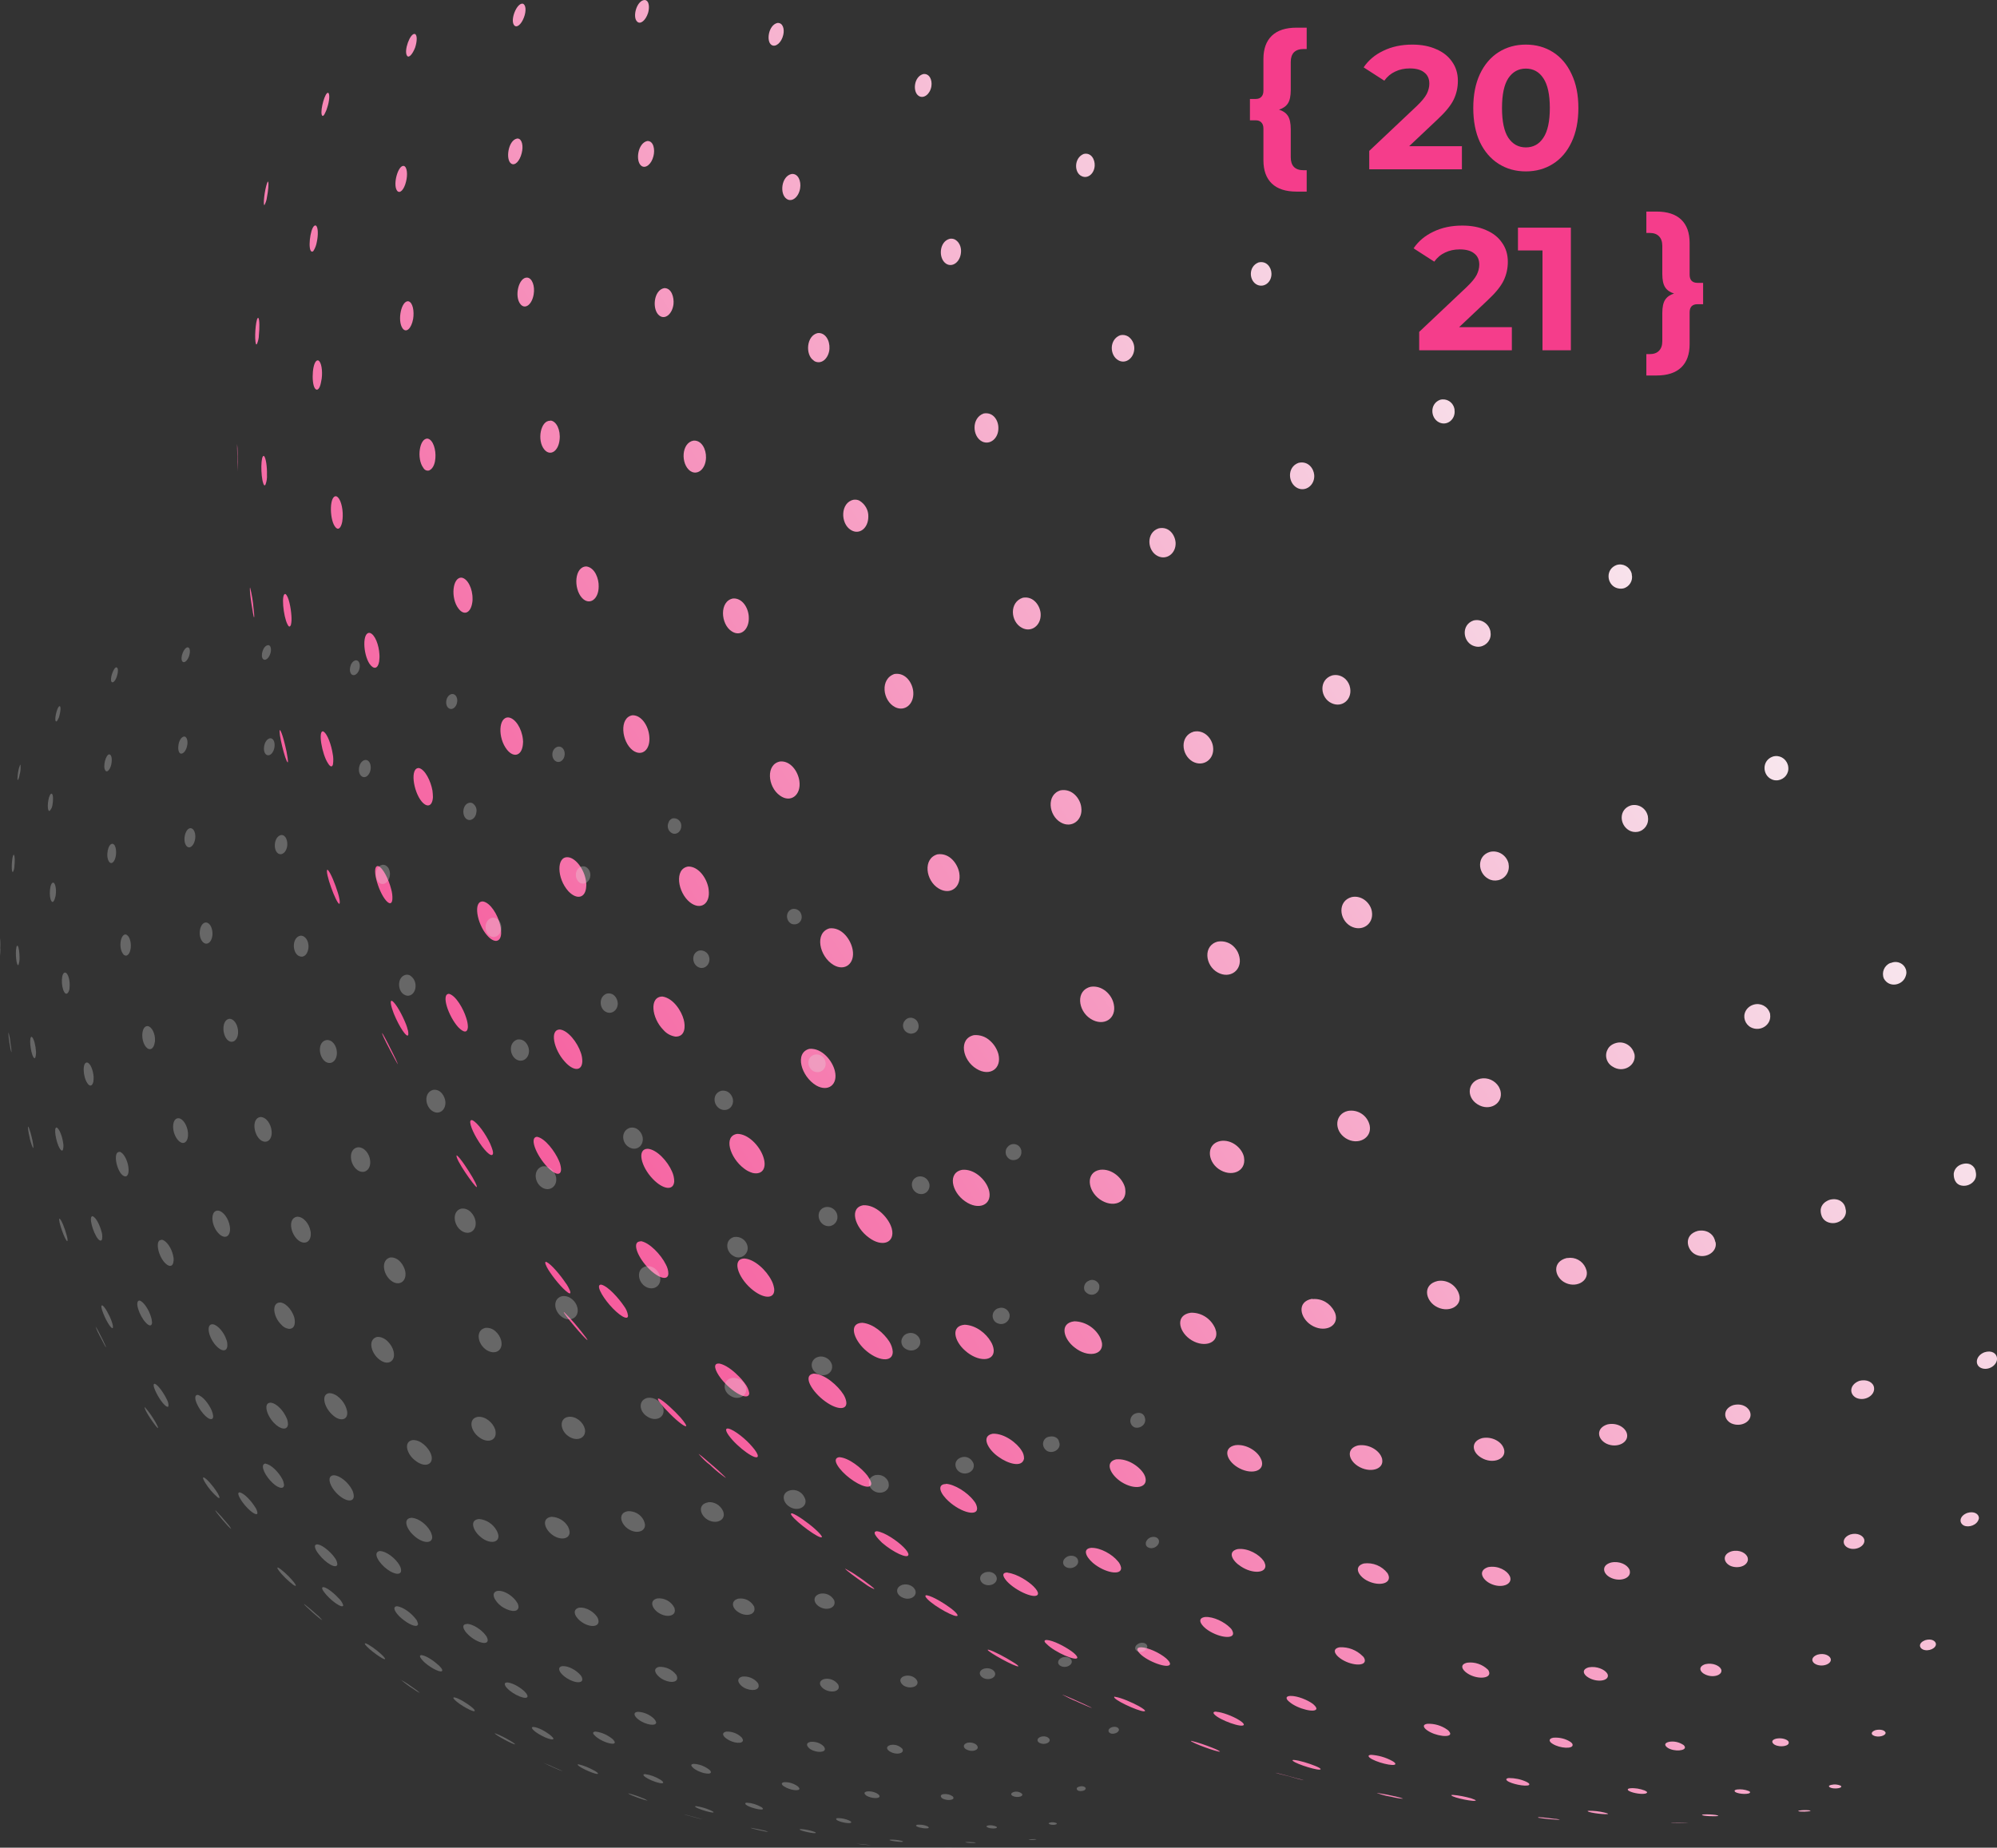 <svg width="684" height="633" viewBox="0 0 684 633" fill="none" xmlns="http://www.w3.org/2000/svg">
<rect x="0" y="0" width="684" height="633" fill="#333333" stroke="none"/>
<g clip-path="url(#clip0)">
<path d="M576.824 624.461H577.326C577.661 624.461 578.08 624.461 578.415 624.461C577.829 624.544 572.47 624.628 572.303 624.461C572.386 624.461 572.47 624.461 572.554 624.461C572.972 624.461 573.81 624.461 575.149 624.461H576.824ZM526.837 622.535H526.92C527.59 622.535 529.014 622.703 530.521 622.87L531.107 622.954C531.525 623.037 532.028 623.037 532.447 623.121C533.033 623.121 533.702 623.205 534.289 623.456C531.777 623.372 529.181 623.121 526.669 622.703C526.669 622.703 526.669 622.703 527.004 622.703L526.837 622.535ZM583.523 621.614C584.862 621.53 586.286 621.614 587.625 621.782C588.546 621.949 588.546 622.033 588.546 622.033C588.546 622.033 588.546 622.033 588.463 622.117C587.793 622.368 583.104 622.2 582.936 621.782C583.104 621.698 583.188 621.614 583.523 621.614ZM544.253 620.358C546.011 620.358 547.686 620.526 549.444 620.944C550.198 621.112 550.7 621.279 550.784 621.363C550.951 621.865 544.336 621.112 543.834 620.526C543.667 620.442 543.834 620.358 544.253 620.358ZM616.345 620.275C617.434 620.107 618.438 620.107 619.527 620.191C620.113 620.275 620.113 620.275 620.113 620.358C619.946 620.693 616.094 620.777 615.926 620.442C615.926 620.358 616.01 620.358 616.345 620.275ZM497.614 614.917C499.708 615.084 501.801 615.503 503.894 616.089C504.815 616.424 505.401 616.675 505.485 616.759C505.569 617.512 497.698 615.921 497.112 615.084C496.945 615 497.196 614.917 497.614 614.917ZM471.741 614.247C473.918 614.582 476.095 615 478.189 615.503C479.026 615.67 479.78 615.921 480.533 616.172C480.366 616.34 478.356 616.005 476.263 615.503L475.761 615.419C474.337 615.168 472.914 614.749 471.574 614.247H471.741ZM558.319 612.656C559.994 612.489 561.752 612.824 563.343 613.41C564.432 613.912 564.181 614.163 564.013 614.247L563.929 614.331C562.841 614.917 559.241 614.331 557.985 613.577L557.817 613.493C557.65 613.326 557.063 612.824 558.319 612.656ZM594.91 613.075C596.25 612.907 597.673 613.075 598.929 613.577C599.348 613.745 599.431 613.912 599.431 613.996C599.515 614.833 595.58 614.749 594.324 613.912C594.24 613.745 593.654 613.326 594.91 613.075ZM627.23 611.484C628.319 611.233 629.407 611.317 630.412 611.735C630.496 611.819 630.579 611.903 630.663 611.987C630.831 612.74 627.816 612.991 626.728 612.321C626.393 612.07 626.142 611.735 627.23 611.484ZM516.789 609.14C518.882 609.14 520.892 609.559 522.734 610.396C523.404 610.731 524.157 611.149 523.655 611.568C522.483 612.154 517.542 611.149 516.203 610.061C515.951 609.81 515.533 609.307 516.789 609.14ZM436.993 607.382H437.16C437.998 607.549 440.091 608.135 443.775 609.14L445.45 609.559L445.701 609.642C446.287 609.81 446.371 609.81 446.455 609.894C446.036 609.81 444.026 609.307 442.017 608.721L441.514 608.554C439.337 608.052 437.244 607.466 436.993 607.382ZM443.105 602.945C444.947 603.029 448.548 604.201 450.39 604.954C451.646 605.456 452.4 605.875 452.316 606.126C452.148 606.88 444.11 604.452 442.854 603.28C442.436 602.945 442.938 602.945 443.105 602.945ZM469.648 601.187C472.076 601.354 474.505 602.024 476.682 603.196C477.519 603.615 477.938 604.033 477.938 604.284C477.938 605.456 470.904 603.698 469.062 602.108C468.811 601.857 468.308 601.271 469.648 601.187ZM407.855 596.415C407.938 596.415 408.022 596.415 408.106 596.415C410.534 597.001 412.878 597.838 415.223 598.759C416.144 599.094 417.065 599.512 417.819 600.015C417.819 600.015 417.819 600.015 417.819 600.098C416.897 600.266 408.357 597.168 407.855 596.415ZM571.633 596.75C573.391 596.415 575.149 596.833 576.657 597.838C576.824 598.005 576.992 598.173 577.075 598.424C577.578 599.847 573.475 600.182 571.298 598.843C570.126 598.089 569.874 597.168 571.633 596.75ZM532.028 595.326C534.121 595.159 536.214 595.661 537.889 596.75C538.475 597.168 538.643 597.503 538.643 597.754C538.81 599.261 534.289 599.01 531.777 597.419C530.521 596.666 530.27 595.661 532.028 595.326ZM608.307 595.661C610.316 595.243 611.991 595.912 612.494 596.498C612.577 596.582 612.661 596.75 612.661 596.917C612.912 598.173 609.814 598.759 607.888 597.754C606.884 597.168 606.465 596.164 608.307 595.661ZM642.386 592.731C644.144 592.313 645.484 592.815 645.735 593.401C645.735 593.401 645.735 593.485 645.818 593.485C646.153 594.657 643.223 595.41 641.716 594.573C640.878 594.238 640.711 593.317 642.386 592.731ZM488.906 590.554C491.335 590.471 493.679 591.14 495.689 592.564C496.107 592.815 496.442 593.233 496.693 593.736C497.196 595.494 491.586 594.824 488.739 592.731C487.567 591.894 487.064 590.806 488.906 590.554ZM416.563 586.452H416.646C418.488 586.536 422.173 587.875 424.433 589.299C425.522 589.968 426.108 590.554 426.024 590.889C425.689 592.145 417.651 589.299 415.893 587.289C415.39 586.703 415.642 586.369 416.646 586.369L416.563 586.452ZM381.982 581.345H382.065C383.991 581.596 388.01 583.355 390.104 584.527C391.443 585.28 392.197 585.866 392.197 586.117C392.029 587.122 383.07 583.271 381.73 581.68C381.479 581.345 381.647 581.262 381.898 581.262L381.982 581.345ZM441.933 581.01C444.361 580.927 447.962 582.434 449.72 583.773C450.39 584.359 450.809 584.862 450.892 585.28C450.976 587.038 444.445 585.531 441.598 583.02C440.51 582.182 440.091 581.094 441.933 581.01ZM363.896 580.592H363.979C365.319 581.094 369.673 583.02 371.264 583.773C372.353 584.276 372.939 584.61 373.357 584.778L373.525 584.862C373.943 585.029 373.943 585.113 373.943 585.113C373.525 585.029 371.431 584.108 369.338 583.187L368.836 582.936C367.077 582.266 365.487 581.429 363.896 580.592ZM544.169 571.215C546.932 570.713 549.528 571.969 550.365 573.141C550.532 573.308 550.616 573.56 550.7 573.811C551.119 575.904 547.016 576.49 544.085 574.732C542.411 573.811 541.49 571.969 544.169 571.215ZM502.555 569.625C505.15 569.29 507.746 570.211 509.588 571.969C509.839 572.22 510.007 572.555 510.09 572.973C510.509 575.15 505.82 575.401 502.638 573.308C500.796 572.136 499.791 570.211 502.555 569.625ZM584.109 570.127C586.704 569.541 588.965 570.713 589.467 571.801C589.467 571.885 589.551 571.969 589.551 571.969C590.137 573.894 586.704 574.983 584.025 573.643C582.183 572.806 581.513 570.964 584.109 570.127ZM338.525 565.188H338.609C340.367 565.606 344.638 567.95 346.48 569.122C348.489 570.294 348.824 570.713 348.824 570.88C347.903 571.215 338.274 565.941 338.274 565.188C338.441 565.188 338.525 565.188 338.525 565.188ZM390.941 564.35C393.202 564.434 397.137 566.192 399.398 568.118C400.319 568.955 400.821 569.625 400.737 570.127C400.402 571.885 393.034 569.29 390.355 566.443C389.099 565.104 389.35 564.35 390.941 564.35ZM622.541 566.862C624.969 566.192 626.644 567.28 626.979 568.118C627.733 569.876 624.467 571.299 622.039 570.211C620.448 569.541 620.029 567.783 622.541 566.862ZM458.847 564.35C461.777 564.183 464.624 565.271 466.718 567.364C467.136 567.699 467.387 568.201 467.471 568.704C467.806 571.048 462.447 570.629 459.014 568.118C456.921 566.611 456.335 564.769 458.847 564.35ZM358.537 561.839C360.798 562.006 364.649 564.016 366.994 565.69C368.836 567.029 369.003 567.699 369.003 567.867C368.92 569.374 361.216 566.025 358.537 563.262C357.783 562.676 357.281 561.839 358.537 561.839ZM659.383 561.923C661.56 561.253 662.9 562.174 663.067 563.095C663.318 564.685 660.471 565.941 658.629 565.104C657.29 564.518 657.039 562.843 659.383 561.923ZM412.795 553.969C415.725 553.802 419.409 555.727 421.252 557.569C421.838 558.071 422.173 558.657 422.34 559.411C422.675 561.839 416.814 560.918 413.046 557.988C410.869 556.23 410.199 554.304 412.795 553.969ZM317.425 546.518C319.769 546.937 324.123 549.783 325.965 551.206C327.556 552.462 328.059 553.216 327.975 553.467C327.724 554.555 320.104 550.453 317.592 547.774C316.42 546.518 317.174 546.518 317.425 546.518ZM345.056 538.816H345.224C348.489 539.235 352.341 541.83 354.015 543.504C355.02 544.509 355.606 545.43 355.523 546.016C355.188 548.193 348.07 545.262 344.805 541.662C344.386 541.16 342.209 538.649 345.224 538.732L345.056 538.816ZM289.459 537.393C289.542 537.393 289.626 537.393 289.626 537.477C291.05 538.23 292.473 539.067 293.729 539.988L294.231 540.323C295.236 540.993 296.157 541.662 296.911 542.249C297.748 542.835 298.502 543.421 299.255 544.09L299.339 544.174C299.339 544.258 299.423 544.258 299.423 544.341V544.425C298.25 543.923 297.246 543.337 296.241 542.583C292.975 540.323 289.877 538.063 289.459 537.393ZM509.672 536.891C513.188 536.221 516.203 538.146 517.04 539.821C517.124 539.904 517.124 540.072 517.207 540.156C518.212 542.918 514.109 544.341 510.425 542.5C507.578 541.076 506.155 538.063 509.672 536.891ZM467.136 535.635C470.234 535.216 473.332 536.472 475.258 538.983C475.426 539.318 475.593 539.653 475.677 539.988C476.263 542.751 471.909 543.504 468.057 541.411C465.21 539.821 463.536 536.639 467.136 535.635ZM551.872 535.3C554.719 534.714 557.315 536.053 558.068 537.644C558.152 537.811 558.236 538.063 558.236 538.23C558.738 540.909 554.384 542.165 551.202 540.239C548.858 538.816 548.607 536.137 551.872 535.3ZM373.776 530.277C376.958 530.193 380.977 532.537 382.819 534.797C383.405 535.384 383.824 536.221 383.991 537.058C384.242 539.904 378.465 538.9 374.362 535.467C371.683 533.123 370.845 530.528 373.776 530.277ZM423.931 530.695C427.615 530.277 431.383 532.705 432.723 534.63C433.058 535.049 433.225 535.551 433.393 536.137C433.811 538.983 429.039 539.318 425.019 536.639C422.089 534.798 420.247 531.533 423.931 530.695ZM593.152 531.449C595.831 530.779 598.176 532.119 598.594 533.625C598.678 533.877 598.678 534.211 598.678 534.463C598.259 536.807 594.826 537.477 592.566 536.388C590.137 535.132 589.97 532.37 593.152 531.449ZM300.344 524.584C303.023 524.919 307.377 527.933 309.47 530.026C310.559 531.114 311.229 532.119 311.145 532.621C311.061 534.211 305.954 531.867 302.102 528.519C302.018 528.351 297.916 524.751 300.344 524.584ZM633.845 525.672C636.189 525.002 638.199 526.091 638.534 527.43C639.036 529.691 635.52 531.449 633.008 530.277C630.831 529.272 630.914 526.677 633.845 525.672ZM271.122 519.142C270.619 518.389 271.122 518.472 271.373 518.472C273.047 519.058 276.732 521.654 279.16 523.83C280.751 525.254 281.588 526.258 281.504 526.593C280.918 527.514 272.796 521.57 271.122 519.142ZM673.868 518.305C676.129 517.635 677.72 518.64 677.804 519.979C677.804 520.147 677.804 520.314 677.72 520.482C677.134 522.491 674.371 523.412 672.696 522.658C670.854 521.737 671.105 519.31 673.868 518.305ZM323.872 508.342H324.04C326.887 508.51 331.324 511.189 333.585 514.203C334.171 514.872 334.59 515.793 334.674 516.714C334.757 519.896 328.142 517.803 324.04 513.449C321.36 510.603 321.444 508.342 324.123 508.426L323.872 508.342ZM382.233 499.97C386.419 499.552 390.522 502.649 391.862 505.077C392.113 505.496 392.281 505.998 392.364 506.417C393.034 509.766 388.596 510.519 384.159 507.756C380.474 505.412 378.13 500.975 382.233 499.97ZM287.449 499.217C290.715 499.384 295.152 502.984 297.078 505.496C298.25 507.087 298.418 508.007 298.418 508.259C298.418 510.268 294.901 509.347 291.05 506.417C287.617 503.821 284.435 499.635 287.449 499.217ZM239.304 498.129C239.387 498.129 239.471 498.212 239.471 498.212C240.225 498.715 242.151 500.389 244.076 502.063L244.579 502.482C245.165 502.984 245.667 503.487 246.17 503.905C248.514 506.082 248.598 506.249 248.598 506.333C246.923 505.161 245.249 503.821 243.741 502.398L243.323 501.98C241.816 500.891 240.476 499.552 239.304 498.129ZM423.094 495.115C426.862 494.612 430.797 497.208 431.885 499.803C432.053 500.138 432.137 500.389 432.22 500.724C432.974 504.24 428.201 505.328 423.847 502.649C419.912 500.222 418.823 495.952 423.094 495.115ZM465.127 495.198C468.643 494.612 472.16 496.705 473.165 499.133C473.249 499.384 473.416 499.719 473.416 499.97C474.086 503.487 469.062 504.826 465.043 502.231C461.694 500.054 461.108 496.203 465.127 495.198ZM340.032 491.18C344.051 491.012 348.405 494.445 349.913 496.956C350.499 497.794 350.75 498.715 350.75 499.719C350.08 502.984 345.14 501.394 342.042 499.133C338.358 496.622 335.846 491.933 340.032 491.18ZM507.662 492.687C511.011 492.017 514.109 493.859 514.947 495.952C515.03 496.119 515.03 496.203 515.114 496.37C516.203 499.887 511.263 501.812 507.327 499.384C504.062 497.459 503.727 493.775 507.662 492.687ZM249.603 491.766C249.184 491.18 247.844 489.171 249.519 489.422C251.612 489.924 255.464 493.022 257.641 495.617C258.897 497.04 259.567 498.212 259.567 498.798C259.483 500.808 252.617 495.952 249.603 491.766ZM550.532 487.999C553.798 487.245 556.645 489.003 557.231 491.096C558.068 494.194 553.882 496.287 550.281 494.612C547.016 493.022 546.597 489.254 550.532 487.999ZM225.404 479.543C225.237 479.124 225.404 479.041 225.823 479.208C227.414 479.962 230.931 483.227 233.108 485.654C234.615 487.412 235.117 488.333 235.033 488.501C234.866 489.087 232.438 487.329 229.507 484.399C226.158 481.05 225.488 479.794 225.404 479.543ZM593.654 481.385C596.919 480.548 599.18 482.389 599.515 484.064C600.185 486.994 596.333 489.087 593.068 487.664C590.221 486.324 589.97 482.641 593.654 481.385ZM278.657 470.585C282.509 470.669 287.03 474.771 288.873 477.701C289.291 478.371 289.626 479.124 289.794 479.878C290.547 483.143 286.947 483.227 282.676 480.129C278.322 477.031 274.638 471.255 278.657 470.585ZM636.776 473.097C639.455 472.343 641.632 473.599 641.883 475.357C642.302 478.036 638.785 480.129 635.938 478.957C633.343 477.785 633.343 474.436 636.776 473.097ZM246.923 472.259C244.83 469.497 243.993 466.901 246.421 467.152C247.258 467.32 249.603 467.99 253.119 471.59C253.705 472.176 254.292 472.845 254.794 473.515L255.045 473.85C255.882 474.855 256.469 476.11 256.636 477.366C256.385 480.129 250.691 477.031 246.923 472.259ZM679.646 463.301C682.158 462.464 683.832 463.636 684 465.227C684.251 467.655 681.069 469.748 678.557 468.659C676.38 467.739 676.548 464.557 679.646 463.301ZM330.403 453.841C334.339 454.009 337.772 456.855 339.362 459.618C339.949 460.539 340.283 461.543 340.367 462.548C340.535 466.566 334.925 466.65 330.571 462.715C326.886 459.534 325.463 454.26 330.403 453.841ZM295.32 453.171C299.171 453.506 302.772 456.771 304.614 459.618C305.284 460.706 305.703 461.878 305.786 463.134C305.786 466.901 300.595 466.399 296.157 462.297C292.389 458.781 290.547 453.339 295.32 453.171ZM367.999 452.669C371.599 452.753 374.864 454.762 376.623 457.86C377.041 458.613 377.293 459.367 377.46 460.204C377.879 464.306 372.52 465.143 368.166 461.711C364.231 458.781 362.723 453.255 367.999 452.669ZM407.771 449.739C411.12 449.572 414.302 451.413 415.893 454.427C416.228 455.013 416.395 455.599 416.563 456.269C417.232 460.539 411.706 461.878 407.352 458.613C403.668 455.85 402.579 450.576 407.771 449.739ZM193.084 449.488C193.168 449.488 193.252 449.571 193.335 449.655C194.842 451.162 196.35 452.753 197.689 454.427L198.108 454.93C198.359 455.264 198.61 455.599 198.862 455.85C200.452 457.86 201.29 458.948 201.206 459.115C200.201 458.613 193 450.074 193.084 449.488ZM449.636 445.051C452.734 444.799 455.581 446.474 457.005 449.237C457.256 449.655 457.423 450.158 457.507 450.576C458.344 454.678 453.321 456.688 449.05 453.925C445.282 451.497 444.026 445.972 449.385 444.967L449.636 445.051ZM205.979 440.111C208.323 440.697 211.924 444.799 213.682 447.395C214.436 448.399 214.938 449.488 215.105 450.744C215.105 452.585 211.924 450.66 208.742 446.976C206.146 443.962 203.885 439.944 205.979 440.111ZM492.423 438.855C495.354 438.353 498.2 439.944 499.456 442.623C499.54 442.874 499.708 443.209 499.791 443.544C500.964 447.646 495.856 450.074 491.669 447.479C488.153 445.302 487.232 440.028 492.423 438.855ZM254.878 431.153C258.394 431.321 262.497 435.172 264.256 438.688C264.758 439.609 265.009 440.53 265.177 441.534C265.512 445.218 261.409 445.134 257.138 441.367C252.617 437.349 250.691 431.321 254.878 431.153ZM187.809 435.004C187.139 433.916 186.218 432.074 187.139 432.325C188.814 433.079 191.996 436.93 193.67 439.441C194.34 440.279 194.842 441.283 195.261 442.288C195.596 443.376 195.01 443.125 194.759 442.958L194.591 442.874C192.498 441.451 189.316 437.432 187.809 435.004ZM536.884 430.986C539.48 430.567 541.992 431.907 543.08 434.335C543.164 434.669 543.332 435.004 543.415 435.256C544.336 439.107 539.48 441.534 535.628 439.19C532.363 437.181 531.609 432.242 536.633 430.986H536.884ZM219.292 425.209H219.459C222.39 425.628 226.409 429.814 228.084 433.246C228.586 434.167 228.921 435.256 228.921 436.344C228.837 439.023 225.153 437.851 221.636 434C218.12 430.149 216.361 425.209 219.459 425.293L219.292 425.209ZM581.513 421.693C584.611 421.107 586.704 422.781 587.29 424.623C587.542 425.544 587.542 425.544 587.625 425.628C588.295 429.144 583.69 431.656 580.341 429.563C577.661 427.888 576.657 423.033 581.513 421.693ZM295.739 412.903C300.009 412.735 303.86 416.837 305.116 419.935C305.368 420.521 305.535 421.107 305.619 421.777C306.121 425.963 301.935 427.219 297.664 424.037C292.64 420.437 290.798 413.656 295.739 412.903ZM626.895 410.977C629.993 410.307 631.668 412.149 632.003 413.572L632.087 413.823V413.991C633.175 417.256 629.156 420.186 625.807 418.595C623.211 417.34 623.63 414.242 623.63 414.242C623.714 413.74 624.132 411.814 626.895 410.977ZM329.65 400.763C333.585 400.428 337.353 403.861 338.525 407.126C338.693 407.545 338.776 407.879 338.86 408.298C339.697 412.903 335.092 414.744 330.571 411.563C325.798 408.298 324.542 401.6 329.65 400.763ZM376.79 400.763C380.809 400.261 384.494 403.61 385.331 406.875C385.331 407.042 385.415 407.293 385.415 407.461C386.084 412.065 381.144 413.991 376.707 410.893C372.436 407.879 371.766 401.6 376.79 400.763ZM221.888 393.563C224.986 393.815 228.67 397.833 230.177 401.349C230.679 402.438 230.931 403.61 230.931 404.782C230.679 408.047 227.079 407.545 223.562 403.861C219.543 399.675 218.036 393.563 221.888 393.563ZM156.41 395.824C156.494 395.824 156.494 395.824 156.577 395.908C157.666 396.745 160.178 400.512 161.852 403.359C163.527 406.289 163.36 406.624 163.276 406.707C162.606 406.624 155.74 396.912 156.41 395.824ZM671.775 398.921C674.622 397.917 676.297 399.591 676.632 401.014C676.883 402.103 677.134 403.61 675.794 404.949C674.622 406.121 672.864 406.54 671.357 406.038C669.096 405.2 669.18 402.605 669.18 402.103C669.347 400.596 670.352 399.424 671.775 398.921ZM183.957 389.461C186.721 389.964 190.07 394.484 191.409 397.582C191.828 398.503 192.079 399.424 192.163 400.428C192.247 402.605 190.656 402.689 188.395 400.68C184.292 397.08 180.859 389.629 183.957 389.461ZM252.533 388.457C256.217 388.457 259.985 392.391 261.325 395.991C262.832 400.01 261.241 402.605 257.808 401.852C256.72 401.517 255.715 401.014 254.878 400.345C249.938 396.661 247.677 389.126 252.533 388.457ZM418.07 390.884C421.838 390.298 425.271 393.229 426.024 396.159C426.024 396.326 426.108 396.494 426.108 396.661C426.862 401.349 421.67 403.526 417.316 400.428C413.465 397.666 413.13 391.805 418.07 390.884ZM163.276 389.964C161.35 386.698 160.261 383.35 161.769 383.768C163.527 384.522 166.374 388.54 167.881 391.805C168.635 393.563 169.053 394.819 168.802 395.405C168.3 396.661 165.62 393.982 163.276 389.964ZM461.694 380.587C465.127 380.001 468.392 382.178 469.146 385.61C469.983 389.964 465.043 392.559 460.94 389.964C456.754 387.284 457.172 381.592 461.694 380.587ZM507.076 369.536C509.504 369.034 512.016 370.122 513.356 372.299C513.607 372.717 513.774 373.22 513.942 373.722C514.947 378.075 510.174 380.922 506.071 378.327C502.052 375.815 502.722 370.541 507.076 369.536ZM277.234 359.322C281.588 358.987 285.105 363.425 285.942 366.857C287.114 371.545 283.681 374.224 279.578 371.88C274.387 368.783 272.043 360.662 277.234 359.322ZM333.585 354.634C335.595 354.467 337.604 355.136 339.111 356.56C340.451 357.732 341.456 359.322 341.958 361.08C343.214 366.104 339.028 368.95 334.506 366.187C329.566 363.257 328.226 355.806 333.585 354.634ZM553.547 357.313C556.226 356.56 558.989 358.234 559.743 360.913C559.743 360.997 559.743 360.997 559.827 361.08C560.58 365.015 555.975 367.778 552.375 365.434C550.281 364.262 549.444 361.583 550.7 359.406C551.202 358.401 552.291 357.648 553.547 357.313ZM191.828 352.708C194.591 353.043 197.773 357.146 198.945 360.662C199.28 361.583 199.448 362.587 199.448 363.592C199.364 367.024 196.433 367.108 193.419 363.676C189.651 359.573 188.144 352.625 191.828 352.708ZM130.872 353.881C131.374 354.55 132.128 356.057 132.965 357.648L133.216 358.15C133.719 359.155 134.221 360.16 134.64 360.997C136.063 363.843 136.231 364.429 136.231 364.597C136.063 364.345 134.807 362.085 133.551 359.657L133.3 359.155C131.96 356.643 130.788 354.215 130.872 353.881ZM226.911 341.406C230.679 341.992 233.443 346.43 234.196 349.36C234.782 351.536 234.782 355.22 231.349 355.136C229.758 354.885 228.335 354.132 227.246 352.876C223.144 348.774 222.306 341.406 226.911 341.406ZM134.891 347.267C133.97 344.923 133.384 342.495 134.305 342.913C135.645 343.751 137.822 347.769 139.077 350.95C139.329 351.62 139.496 352.122 139.58 352.541C139.831 353.211 139.915 353.881 139.831 354.55C139.412 355.806 136.733 351.788 134.891 347.267ZM153.814 340.486C156.159 341.072 158.754 345.676 159.675 348.69C160.01 349.695 160.261 350.783 160.261 351.871C160.01 354.969 157.498 352.457 156.996 351.955C153.563 348.188 150.967 340.402 153.814 340.486ZM600.687 344.169C603.032 343.499 605.46 344.755 606.214 347.099C606.297 347.267 606.297 347.434 606.297 347.602C606.8 351.118 602.948 353.629 599.683 351.955C597.673 350.867 596.836 348.355 597.924 346.346C598.51 345.258 599.515 344.504 600.687 344.169ZM373.608 338.058C377.46 337.472 380.809 340.653 381.479 344.002C382.568 349.025 377.963 351.871 373.525 349.025C369.087 346.178 368.417 339.23 373.608 338.058ZM647.996 329.769C649.921 329.1 652.098 330.104 652.768 332.03C652.852 332.281 652.936 332.532 652.936 332.783C653.019 333.286 652.936 333.788 652.768 334.29C651.847 337.555 647.074 338.644 645.232 335.211C644.395 333.118 645.4 330.774 647.409 329.937C647.661 329.937 647.828 329.853 647.996 329.769ZM417.149 322.57C419.326 322.235 421.503 322.988 422.926 324.663C423.763 325.583 424.266 326.672 424.517 327.844C425.522 332.365 421.335 335.462 417.149 333.202C412.711 330.858 411.957 323.825 417.149 322.57ZM284.1 318.049C288.37 317.546 291.468 321.984 292.054 325.416C292.892 330.104 289.375 332.867 285.523 330.607C280.583 327.676 278.909 319.556 284.1 318.049ZM165.453 308.84C167.965 309.258 170.477 313.361 171.314 316.877C171.565 317.798 171.649 318.802 171.649 319.807C171.481 322.905 169.221 323.239 166.793 320.393C163.36 316.458 161.936 308.589 165.453 308.84ZM462.95 307.333C466.466 306.579 469.481 309.426 469.899 312.356C470.569 316.626 466.466 319.388 462.615 317.295C458.596 315.035 458.093 308.672 462.95 307.333ZM235.703 296.868C239.136 296.784 241.983 300.635 242.653 304.235C242.653 304.403 242.737 304.737 242.737 304.905C243.323 309.677 239.974 311.937 236.373 309.175C232.103 305.826 230.847 297.621 235.703 296.868ZM112.116 297.956H112.2C113.205 298.793 114.879 303.063 115.716 305.826C116.135 307.082 116.638 309.342 116.219 309.677C115.047 309.342 111.195 298.626 112.116 297.956ZM129.532 296.7C131.207 297.286 133.133 301.305 133.97 304.57C134.305 305.742 134.472 306.914 134.389 308.17C134.221 309.761 133.384 309.844 132.212 308.505C129.448 305.323 127.02 296.449 129.532 296.7ZM194.424 293.687H194.591C197.187 293.938 200.118 297.789 200.704 301.807C200.787 302.393 200.871 303.063 200.787 303.649C200.62 307.668 197.606 308.421 194.675 305.324C190.656 300.886 190.572 293.352 194.508 293.687H194.424ZM321.109 292.682C325.379 292.096 328.059 296.114 328.561 299.045C329.398 303.9 325.547 306.83 321.528 304.403C317.006 301.724 316.001 294.105 321.109 292.682ZM510.341 291.845C513.188 291.175 516.035 293.017 516.705 295.863C516.705 295.947 516.705 295.947 516.705 296.031C517.207 298.542 515.617 301.054 513.105 301.556C511.932 301.807 510.76 301.64 509.755 301.054C506.071 299.045 505.736 293.184 510.341 291.845ZM558.571 275.938C561.083 275.268 563.678 276.775 564.348 279.371C564.432 279.538 564.432 279.705 564.432 279.873C564.85 282.301 563.26 284.561 560.915 284.98C559.91 285.147 558.822 284.98 557.985 284.477C554.635 282.552 554.384 277.278 558.571 275.938ZM363.31 270.748C367.329 270.078 370.008 273.678 370.343 276.524C371.013 280.961 367.077 283.891 363.393 281.798C359.123 279.454 358.286 272.171 363.31 270.748ZM143.348 263.129H143.515C145.609 263.631 147.534 267.566 148.12 270.831C148.204 271.585 148.288 272.338 148.288 273.092C148.12 276.189 146.362 276.859 144.436 274.599C141.506 271.082 140.333 262.794 143.599 263.129H143.348ZM267.27 260.869C270.703 260.618 273.299 264.134 273.801 267.566C274.471 272.422 270.787 275.185 267.186 272.589C262.832 269.575 262.246 261.706 267.27 260.869ZM607.218 259.194C609.395 258.525 611.656 259.78 612.326 261.957C612.41 262.208 612.494 262.459 612.494 262.71C612.828 264.971 611.238 266.98 608.977 267.315C608.223 267.399 607.47 267.315 606.8 266.98C603.618 265.557 603.367 260.534 607.218 259.194ZM110.693 250.571C112.2 251.325 113.539 255.511 113.958 258.273C114.209 259.445 114.209 260.701 114.042 261.873C113.791 262.878 113.121 262.794 112.367 261.538C110.274 258.441 108.851 250.153 110.693 250.571ZM408.859 250.655C412.627 249.901 415.139 253.167 415.474 255.762C416.144 260.115 412.125 262.962 408.441 260.869C404.505 258.525 404.087 252.078 408.859 250.655ZM95.872 250.069C96.626 250.906 97.631 255.008 98.133 257.436C98.384 258.776 98.803 261.036 98.552 261.204C97.714 260.785 95.202 250.571 95.872 250.069ZM174.245 245.799C176.505 246.134 178.682 249.483 179.101 253.25C179.185 253.836 179.185 254.422 179.101 255.008C178.766 258.859 176.003 259.78 173.658 256.85C170.393 252.748 170.728 245.464 174.245 245.799ZM216.613 245.046C219.711 244.962 222.055 248.646 222.39 252.162C222.892 256.766 219.962 259.362 216.78 257.101C212.845 254.171 212.007 245.799 216.613 245.046ZM306.372 230.897C310.308 230.311 312.652 234.162 312.82 237.176C313.071 241.278 309.889 243.874 306.624 242.283C302.27 240.106 301.348 232.572 306.372 230.897ZM456.251 231.4C457.926 230.981 459.6 231.483 460.856 232.655C461.694 233.493 462.28 234.581 462.447 235.753C463.117 239.688 459.684 242.534 456.167 240.944C452.148 239.185 451.562 232.906 456.251 231.4ZM126.602 227.465C124.341 224.116 124.006 216.414 126.685 216.832C128.444 217.335 129.783 221.018 129.951 224.116C130.035 224.953 129.951 225.79 129.867 226.628C129.448 229.139 128.025 229.474 126.602 227.465ZM504.732 212.563C507.243 211.977 509.755 213.484 510.425 215.995C510.509 216.163 510.509 216.414 510.509 216.581C510.928 218.925 509.337 221.102 506.992 221.521C506.155 221.688 505.318 221.521 504.48 221.186C500.964 219.679 500.461 213.986 504.732 212.563ZM251.11 205.028C254.208 204.861 256.301 208.126 256.469 211.307C256.72 215.66 253.705 218.256 250.691 216.33C246.756 213.902 246.337 205.865 251.11 205.028ZM350.331 204.777C354.099 204.107 356.36 207.707 356.444 210.386C356.611 214.321 353.178 216.832 349.996 215.074C346.061 212.981 345.642 206.284 350.331 204.777ZM98.468 213.902C97.044 211.223 96.207 203.019 97.798 203.521C98.886 204.275 99.64 208.293 99.808 210.888C99.891 211.977 99.891 213.065 99.64 214.07C99.305 214.907 98.886 214.823 98.468 213.902ZM85.657 201.261C86.243 203.605 86.662 205.949 86.829 208.293C86.997 209.8 87.08 210.553 87.08 210.972V211.14C87.08 211.307 87.08 211.391 86.997 211.558C86.746 211.14 85.238 202.014 85.657 201.261ZM157.08 208.544C154.233 204.944 154.986 197.577 158.168 197.912C160.178 198.247 161.936 201.679 161.852 205.279C161.852 205.614 161.852 206.033 161.769 206.368C161.266 209.967 159.006 211.056 157.08 208.544ZM200.871 194.061C203.802 194.479 205.141 198.331 205.058 200.926C205.058 205.363 201.876 207.54 199.364 204.861C196.35 201.596 196.768 194.061 200.871 194.061ZM553.714 193.559C555.891 192.889 558.152 194.145 558.822 196.321C558.906 196.489 558.906 196.656 558.906 196.824C559.408 198.917 558.068 201.093 555.975 201.596C555.138 201.763 554.3 201.679 553.463 201.344C550.281 200.005 549.863 194.982 553.714 193.559ZM396.886 181.001C400.486 180.247 402.496 183.345 402.663 185.94C402.831 189.54 399.649 191.968 396.635 190.545C392.867 188.787 392.448 182.424 396.886 181.001ZM292.389 171.206C293.059 171.122 293.813 171.206 294.399 171.54C296.325 172.712 297.497 174.805 297.413 176.982C297.413 181.001 294.315 183.345 291.468 181.587C287.784 179.41 287.784 172.126 292.389 171.206ZM114.628 180.247C112.786 177.401 112.87 169.531 115.214 170.033C116.638 170.619 117.475 173.968 117.391 176.815C117.391 177.484 117.307 178.07 117.224 178.74C116.721 181.252 115.633 181.838 114.628 180.247ZM444.78 158.564C448.046 157.81 449.971 160.489 450.139 162.75C450.39 166.182 447.208 168.61 444.361 167.187C441.096 165.513 440.761 159.987 444.78 158.564ZM90.178 165.596C89.257 163.085 89.257 155.634 90.43 156.22C91.1 156.89 91.518 160.071 91.434 162.582C91.518 163.755 91.351 164.927 90.932 166.015C90.597 166.685 90.262 165.931 90.178 165.596ZM237.545 150.946C240.308 150.778 241.899 153.876 241.816 156.806C241.732 160.071 239.722 162.331 237.462 161.829C237.043 161.745 236.708 161.494 236.373 161.327C233.108 158.899 233.359 151.699 237.545 150.946ZM81.219 152.118C81.303 152.62 81.387 154.127 81.387 155.634V156.387C81.387 157.057 81.47 157.727 81.47 158.313C81.47 159.234 81.47 159.903 81.47 160.406V160.824C81.47 161.076 81.47 161.243 81.47 161.494C81.47 160.992 81.135 152.62 81.219 152.118ZM145.022 160.322C142.594 157.141 143.683 149.941 146.53 150.276C148.372 150.694 149.376 154.127 149.125 156.973C149.042 158.229 148.623 160.406 147.032 161.159C146.278 161.41 145.441 161.076 145.022 160.322ZM188.395 144.081H188.563C190.572 144.248 192.079 147.346 191.661 150.694C191.242 154.629 188.479 156.387 186.469 154.043C183.79 150.862 185.213 143.913 188.479 144.164L188.395 144.081ZM336.934 141.653C340.283 141.067 342.042 144.164 341.958 146.76C341.958 150.192 339.111 152.536 336.432 151.28C332.999 149.606 332.664 143.16 336.934 141.653ZM493.26 136.964C495.437 136.378 497.614 137.718 498.117 139.895C498.201 140.062 498.2 140.313 498.2 140.481C498.619 143.662 495.605 146.09 492.842 144.667C489.911 143.16 489.66 138.304 493.26 136.964ZM107.846 133.03C106.506 131.02 107.008 122.983 109.018 123.486C110.106 123.988 110.525 127.086 110.19 129.681C110.107 130.099 110.023 130.686 109.939 131.02C109.52 133.281 108.599 134.118 107.846 133.03ZM280.081 114.109C282.676 113.858 284.267 116.621 284.1 119.467C283.932 122.314 281.839 124.825 279.327 123.904C279.076 123.821 278.825 123.653 278.657 123.486C275.727 121.476 276.229 114.946 280.081 114.109ZM383.656 114.863C384.577 114.611 385.582 114.779 386.419 115.281C387.759 116.202 388.513 117.709 388.513 119.3C388.513 122.565 385.666 124.825 383.154 123.486C379.972 121.811 379.888 116.286 383.656 114.863ZM87.499 117.039C87.164 114.444 87.75 108.416 88.504 108.919C88.922 109.505 88.922 112.435 88.671 114.779C88.671 115.867 88.42 116.872 88.001 117.876C87.666 118.295 87.583 117.542 87.499 117.039ZM137.905 112.518C135.979 109.839 137.487 102.807 139.915 103.226C141.422 103.644 141.924 106.658 141.506 109.253C140.92 112.518 139.161 114.193 137.905 112.518ZM227.498 98.705C230.01 98.621 230.931 101.886 230.679 104.23C230.261 107.579 227.833 109.588 225.907 108.165C223.227 106.24 223.813 99.375 227.498 98.705ZM180.608 95.105C182.283 95.272 183.288 98.035 182.785 100.882C182.199 104.314 179.938 106.072 178.347 104.314C176.003 101.635 177.678 94.854 180.608 95.105ZM431.048 89.914C433.811 89.245 435.402 91.589 435.486 93.598C435.653 96.528 433.141 98.621 430.713 97.617C427.783 96.361 427.448 91.338 431.048 89.914ZM325.379 81.793C325.965 81.71 326.552 81.793 327.054 82.045C329.231 83.3 329.231 85.728 329.147 86.482C328.896 89.747 326.217 91.756 324.04 90.333C321.277 88.491 321.695 82.631 325.379 81.793ZM106.339 85.728C105.501 83.886 106.59 76.687 108.181 77.273C109.018 77.775 109.018 80.621 108.516 82.882C108.348 83.97 107.929 85.059 107.343 85.98C107.343 85.98 106.757 86.649 106.339 85.728ZM91.518 62.622C91.686 62.203 91.769 62.12 91.853 62.287C92.104 62.873 91.853 65.468 91.434 67.561C91.351 68.482 91.016 69.403 90.597 70.24C90.011 70.659 90.597 65.05 91.518 62.622ZM271.122 59.608C273.382 59.357 274.471 62.036 274.052 64.547C273.55 67.561 271.205 69.403 269.447 68.147C266.935 66.473 267.605 60.361 271.122 59.608ZM135.979 65.301C134.472 63.124 136.398 56.427 138.324 56.845C139.496 57.18 139.664 59.943 139.077 62.203C138.408 65.05 136.9 66.557 135.979 65.301ZM371.18 52.743C373.776 52.157 375.032 54.669 374.948 56.678C374.864 59.441 372.604 61.366 370.51 60.361C367.831 59.189 367.831 54.083 371.18 52.743ZM221.72 48.306C223.897 48.222 224.4 51.32 223.813 53.496C223.144 56.259 221.134 57.85 219.711 56.845C217.534 55.255 218.455 48.976 221.72 48.306ZM177.091 47.469C177.175 47.469 177.259 47.469 177.426 47.469C178.766 47.636 179.352 49.98 178.682 52.492C178.012 55.171 176.422 56.845 175.166 56.092C173.072 54.92 173.993 48.055 177.091 47.469ZM110.19 39.264C109.688 37.59 111.362 31.311 112.451 31.813C113.037 32.316 112.786 34.743 112.116 36.753C111.949 37.422 111.697 38.008 111.362 38.678C111.028 39.515 110.441 40.185 110.19 39.264ZM316.253 25.367C318.346 25.116 319.351 27.376 319.016 29.553C318.597 32.232 316.42 33.906 314.745 32.902C312.485 31.562 312.987 26.204 316.253 25.367ZM139.412 19.088C138.24 17.414 140.501 11.218 142.092 11.637C143.013 11.972 142.845 14.316 142.176 16.325C141.255 18.669 139.999 20.009 139.412 19.088ZM266.265 7.87C268.107 7.702 268.777 9.879 268.275 11.972C267.689 14.567 265.679 16.325 264.256 15.404C262.33 14.149 263.251 8.539 266.265 7.87ZM179.017 1.256C180.106 1.507 180.357 3.684 179.436 6.028C178.515 8.456 176.924 9.711 176.087 8.623C174.663 6.781 177.008 1.005 179.017 1.256ZM220.883 0C222.474 0.251 222.474 2.763 221.971 4.437C221.134 7.032 219.292 8.539 218.203 7.367C216.529 5.777 218.12 0 220.883 0Z" fill="url(#paint0_linear)"/>
<path opacity="0.3" d="M326.217 632.916H326.803C327.054 632.916 327.305 632.916 327.556 632.916C327.138 632.916 323.621 633 323.537 632.916C323.621 632.916 323.621 632.916 323.705 632.916C323.956 632.916 324.458 632.916 325.212 632.916H326.217ZM293.562 631.661C294.315 631.661 295.99 631.828 297.246 631.995C298.418 632.163 298.418 632.163 298.418 632.163C296.743 632.079 295.069 631.912 293.394 631.661C293.394 631.661 293.394 631.661 293.562 631.661ZM330.906 631.074C331.827 630.991 332.748 631.075 333.585 631.158C334.171 631.242 334.171 631.326 334.255 631.326C333.836 631.493 330.738 631.409 330.654 631.074C330.654 631.074 330.654 631.074 330.906 631.074ZM305.033 630.237C306.205 630.237 307.293 630.321 308.466 630.572C308.968 630.656 309.303 630.823 309.303 630.907C309.387 631.242 305.033 630.74 304.698 630.405C304.614 630.321 304.781 630.237 305.033 630.237ZM352.508 630.154C353.178 630.07 353.932 630.07 354.602 630.07C354.936 630.07 355.02 630.154 355.02 630.154C354.099 630.405 353.178 630.405 352.257 630.237C352.257 630.237 352.257 630.237 352.508 630.154ZM274.303 626.637C275.727 626.721 277.066 626.972 278.406 627.391C278.992 627.558 279.411 627.726 279.411 627.893C279.495 628.395 274.303 627.307 273.885 626.805C273.885 626.721 273.968 626.637 274.303 626.637ZM257.138 626.219C257.222 626.219 257.222 626.219 257.306 626.219C258.729 626.47 260.153 626.721 261.492 627.056C261.995 627.14 262.581 627.307 263.083 627.558C262.832 627.726 257.306 626.47 257.138 626.219ZM314.327 625.13C315.415 625.047 316.588 625.214 317.592 625.633C318.262 625.968 318.095 626.135 318.095 626.219C317.509 626.637 314.829 626.219 313.992 625.716C313.824 625.633 313.406 625.298 314.327 625.13ZM338.441 625.382C339.362 625.214 340.284 625.382 341.121 625.716C341.372 625.8 341.456 625.968 341.456 626.051C341.539 626.554 338.944 626.554 338.107 625.968C337.939 625.884 337.52 625.633 338.441 625.382ZM359.709 624.377C360.379 624.209 361.133 624.293 361.802 624.544C361.886 624.544 361.886 624.628 361.97 624.712C362.137 625.214 360.044 625.382 359.374 624.879C359.123 624.796 358.956 624.544 359.709 624.377ZM286.947 622.87C288.286 622.87 289.626 623.121 290.882 623.707C291.301 623.958 291.803 624.21 291.468 624.461C290.715 624.879 287.449 624.21 286.528 623.456C286.444 623.289 286.109 622.954 286.947 622.87ZM234.447 621.614H234.531C235.117 621.782 236.457 622.117 238.885 622.786C240.476 623.205 240.56 623.289 240.643 623.289C240.057 623.205 234.699 621.782 234.447 621.614ZM238.383 618.768C240.057 619.019 241.648 619.438 243.155 620.107C243.993 620.442 244.495 620.777 244.411 620.861C244.328 621.363 239.053 619.772 238.131 619.019C237.964 618.768 238.299 618.768 238.383 618.768ZM255.882 617.596C257.473 617.679 259.064 618.182 260.488 618.935C260.99 619.186 261.325 619.521 261.325 619.689C261.325 620.442 256.636 619.27 255.464 618.265C255.296 618.014 254.961 617.596 255.882 617.596ZM215.189 614.414C215.273 614.414 215.273 614.414 215.357 614.414C216.948 614.833 218.538 615.335 220.046 616.005C220.632 616.172 221.218 616.507 221.804 616.842C221.134 616.926 215.524 614.917 215.189 614.414ZM323.035 614.666C324.207 614.498 325.379 614.749 326.3 615.419C326.468 615.503 326.552 615.67 326.552 615.838C326.887 616.758 324.207 617.01 322.7 616.089C322.114 615.586 321.946 614.917 323.035 614.666ZM296.911 613.745C298.25 613.577 299.674 613.912 300.762 614.666C301.097 614.917 301.265 615.168 301.265 615.335C301.349 616.34 298.418 616.172 296.743 615.168C295.99 614.582 295.739 613.996 296.911 613.745ZM347.233 613.912C348.154 613.661 349.243 613.828 349.996 614.498C350.08 614.582 350.08 614.666 350.164 614.749C350.331 615.586 348.238 615.921 346.982 615.335C346.228 615 345.977 614.331 347.233 613.912ZM369.673 612.07C370.845 611.735 371.683 612.154 371.85 612.573V612.656C372.018 613.41 370.176 613.912 369.171 613.41C368.668 612.991 368.501 612.405 369.673 612.07ZM268.61 610.563C270.201 610.48 271.791 610.982 273.131 611.903C273.382 612.07 273.633 612.321 273.801 612.656C274.136 613.828 270.452 613.326 268.526 611.987C267.689 611.484 267.354 610.731 268.61 610.563ZM220.883 607.801H220.967C222.809 608.052 224.567 608.721 226.074 609.642C226.828 610.061 227.163 610.48 227.163 610.731C226.911 611.568 221.636 609.642 220.548 608.387C220.213 607.968 220.38 607.801 221.05 607.801H220.883ZM197.94 604.703C197.689 604.368 198.024 604.452 198.192 604.452C200.034 604.87 201.792 605.624 203.467 606.545C204.388 607.047 204.89 607.466 204.806 607.633C204.723 608.303 198.778 605.791 197.94 604.703ZM237.629 604.284C239.471 604.368 241.23 605.038 242.737 606.126C243.239 606.461 243.49 606.88 243.49 607.131C243.49 608.303 239.22 607.298 237.378 605.624C236.708 605.038 236.373 604.368 237.629 604.284ZM186.218 603.95C186.721 604.117 187.558 604.536 188.479 604.87L188.981 605.122C189.819 605.456 190.572 605.875 191.075 606.042C191.661 606.294 192.247 606.545 192.833 606.88C190.572 606.042 188.395 605.038 186.218 603.95ZM304.949 597.838C306.456 597.503 307.963 598.005 309.052 599.094C309.136 599.261 309.219 599.345 309.219 599.512C309.47 600.852 306.791 601.27 304.865 600.098C303.777 599.512 303.191 598.34 304.949 597.838ZM277.569 596.75C279.243 596.582 281.002 597.085 282.174 598.34C282.342 598.508 282.425 598.759 282.509 599.01C282.844 600.433 279.746 600.601 277.569 599.261C276.397 598.424 275.727 597.168 277.569 596.75ZM331.241 597.085C332.999 596.666 334.422 597.503 334.757 598.173C334.757 598.257 334.757 598.257 334.841 598.34C335.26 599.596 332.999 600.35 331.157 599.429C329.985 598.926 329.566 597.671 331.241 597.085ZM169.556 593.819C171.398 594.489 173.156 595.41 174.831 596.415C176.422 597.336 176.422 597.587 176.422 597.587C175.835 597.754 169.472 594.322 169.472 593.819H169.556ZM356.527 594.992C358.118 594.573 359.207 595.243 359.458 595.829C359.96 597.001 357.783 597.922 356.192 597.168C355.188 596.75 354.853 595.578 356.527 594.992ZM204.053 593.233C206.146 593.485 208.072 594.406 209.663 595.661C210.249 596.164 210.584 596.666 210.584 597.001C210.333 598.173 205.476 596.498 203.718 594.573C202.881 593.82 202.964 593.233 204.053 593.233ZM248.765 593.233C250.691 593.15 252.533 593.82 253.957 595.159C254.208 595.41 254.375 595.745 254.459 596.08C254.627 597.587 251.194 597.336 248.849 595.661C247.509 594.74 247.091 593.568 248.765 593.233ZM182.701 591.643C184.209 591.727 186.721 593.066 188.228 594.238C189.4 595.159 189.567 595.578 189.567 595.661C189.484 596.666 184.46 594.489 182.618 592.647C182.199 592.145 181.864 591.643 182.701 591.643ZM380.809 591.726C382.233 591.308 383.154 591.894 383.238 592.48C383.405 593.485 381.479 594.322 380.307 593.819C379.47 593.401 379.302 592.313 380.809 591.726ZM218.455 586.452C220.548 586.536 222.474 587.373 223.981 588.796C224.316 589.131 224.567 589.55 224.734 589.968C224.986 591.559 221.05 590.973 218.622 589.047C217.199 587.959 216.696 586.62 218.455 586.452ZM155.656 581.513C157.163 581.764 160.094 583.689 161.266 584.61C162.355 585.448 162.69 585.95 162.606 586.117C162.438 586.871 157.415 584.108 155.74 582.35C154.986 581.596 155.321 581.513 155.656 581.513ZM173.742 576.406H173.91C176.003 576.657 178.599 578.415 179.687 579.504C180.357 580.173 180.692 580.759 180.692 581.178C180.524 582.601 175.835 580.676 173.658 578.331C173.324 577.997 171.984 576.322 173.91 576.406H173.742ZM137.235 575.485C137.319 575.485 137.319 575.485 137.319 575.485C138.994 576.406 140.585 577.494 142.176 578.666C142.762 579.085 143.348 579.503 143.85 580.006C143.097 579.671 142.427 579.252 141.757 578.75L141.506 578.583C139.999 577.662 138.575 576.573 137.235 575.401V575.485ZM282.258 575.234C284.1 574.815 286.026 575.569 287.114 577.159C287.114 577.243 287.198 577.327 287.198 577.411C287.868 579.252 285.188 580.173 282.676 578.917C280.834 577.997 279.913 575.987 282.258 575.234ZM254.208 574.397C256.217 574.145 258.311 574.983 259.567 576.573C259.734 576.825 259.818 576.992 259.818 577.243C260.237 579.085 257.39 579.587 254.794 578.164C252.952 577.076 251.863 575.066 254.208 574.397ZM309.973 574.145C311.815 573.727 313.573 574.648 314.076 575.736C314.159 575.82 314.159 575.987 314.243 576.155C314.578 577.913 311.647 578.75 309.554 577.494C307.963 576.406 307.88 574.732 309.973 574.145ZM192.749 570.797C194.842 570.713 197.438 572.304 198.694 573.727C199.113 574.145 199.364 574.648 199.448 575.234C199.615 577.076 195.847 576.49 193.084 574.145C191.326 572.722 190.823 570.964 192.749 570.797ZM225.739 571.048C228 570.964 230.093 571.885 231.517 573.643C231.768 573.894 231.852 574.229 231.935 574.648C232.27 576.573 229.089 576.741 226.409 574.983C224.567 573.727 223.311 571.634 225.739 571.048ZM337.185 571.634C338.944 571.215 340.451 572.053 340.786 573.057C340.87 573.225 340.87 573.392 340.87 573.643C340.618 575.15 338.358 575.652 336.851 574.899C335.176 574.062 335.092 572.22 337.185 571.634ZM144.353 567.029C146.111 567.197 148.958 569.29 150.381 570.629C151.135 571.383 151.553 571.969 151.47 572.304C151.386 573.308 148.037 571.801 145.525 569.625C145.441 569.541 142.762 567.113 144.353 567.029ZM363.979 567.783C365.57 567.364 366.826 568.034 367.077 568.955C367.412 570.462 365.068 571.634 363.393 570.797C361.97 570.211 362.054 568.453 363.979 567.783ZM125.094 563.429C124.759 562.927 125.094 563.011 125.262 563.011C126.35 563.346 128.779 565.104 130.369 566.527C131.374 567.448 131.96 568.118 131.877 568.369C131.625 568.955 126.183 565.02 125.094 563.429ZM390.355 562.927C391.862 562.509 392.867 563.178 392.95 564.015C392.95 564.099 392.95 564.267 392.95 564.35C392.448 565.606 391.025 566.276 389.685 565.774C388.345 565.188 388.513 563.597 390.355 562.927ZM159.843 556.313H160.01C161.936 556.397 164.867 558.239 166.29 560.164C166.709 560.667 166.96 561.169 167.044 561.839C167.127 563.932 162.773 562.592 160.01 559.662C158.252 557.82 158.252 556.313 160.01 556.397L159.843 556.313ZM198.275 550.788C201.039 550.453 203.718 552.546 204.639 554.137C204.806 554.388 204.89 554.723 204.974 555.058C205.393 557.318 202.462 557.737 199.531 555.895C197.103 554.388 195.596 551.541 198.275 550.788ZM135.896 550.286C138.073 550.453 141.003 552.797 142.259 554.472C142.762 554.974 143.013 555.644 143.18 556.313C143.18 557.653 140.836 556.983 138.324 555.058C135.979 553.383 133.886 550.537 135.896 550.286ZM104.162 549.532C104.245 549.532 104.245 549.532 104.329 549.616C104.999 550.118 107.176 551.96 108.767 553.383C109.269 553.802 109.604 554.137 109.772 554.388L109.939 554.555C110.358 554.974 110.358 555.058 110.358 555.058C109.688 554.806 104.162 549.951 104.162 549.532ZM225.153 547.607C227.498 547.355 229.842 548.611 230.931 550.704C231.014 550.872 231.098 551.123 231.098 551.29C231.6 553.634 228.419 554.388 225.572 552.546C223.144 550.955 222.39 548.193 225.153 547.607ZM252.868 547.69C255.045 547.355 257.138 548.36 258.227 550.286C258.311 550.453 258.394 550.62 258.394 550.872C258.813 553.216 255.548 554.053 252.868 552.295C250.607 550.872 250.273 548.36 252.868 547.69ZM170.477 545.011C173.156 544.844 176.003 547.188 177.008 548.862C177.426 549.365 177.594 550.034 177.594 550.704C177.175 552.797 173.91 551.793 171.816 550.369C169.388 548.611 167.797 545.514 170.477 545.011ZM280.834 546.016C282.76 545.597 284.686 546.434 285.691 548.193C285.691 548.276 285.775 548.36 285.775 548.444C286.444 550.788 283.263 552.044 280.667 550.453C278.574 549.197 278.239 546.769 280.834 546.016ZM110.944 545.346C110.609 544.928 109.772 543.588 110.944 543.755C112.367 544.09 114.795 546.183 116.303 547.858C116.889 548.444 117.307 549.197 117.559 549.951C117.475 551.374 112.953 548.193 110.944 545.346ZM309.136 542.918C311.313 542.416 313.155 543.588 313.573 545.011C314.076 547.104 311.396 548.444 309.052 547.272C306.791 546.267 306.54 543.755 309.136 542.918ZM95.035 537.309C94.951 537.058 95.035 536.974 95.286 537.058C96.291 537.56 98.635 539.653 100.059 541.328C101.064 542.5 101.398 543.086 101.315 543.253C101.147 543.588 99.64 542.416 97.714 540.574C95.454 538.314 95.119 537.477 95.035 537.309ZM337.52 538.649C339.697 538.063 341.121 539.318 341.372 540.407C341.791 542.332 339.279 543.755 337.102 542.751C335.26 541.83 335.092 539.486 337.52 538.649ZM130.035 531.365C132.63 531.449 135.561 534.128 136.733 536.053C136.984 536.472 137.235 536.974 137.319 537.477C137.822 539.653 135.477 539.737 132.63 537.644C129.867 535.635 127.439 531.867 130.035 531.365ZM365.905 533.123C367.664 532.621 369.087 533.458 369.254 534.63C369.589 536.388 367.245 537.811 365.319 536.974C363.645 536.221 363.645 534.044 365.905 533.123ZM109.185 532.453C107.762 530.695 107.26 528.937 108.851 529.105C109.437 529.188 110.944 529.691 113.288 532.035C113.707 532.453 114.042 532.872 114.377 533.291L114.544 533.542C115.13 534.211 115.465 535.049 115.549 535.886C115.382 537.728 111.614 535.635 109.185 532.453ZM394.123 526.677C395.714 526.174 396.886 526.928 396.97 527.933C397.137 529.523 395.044 530.946 393.369 530.193C391.946 529.607 392.113 527.514 394.123 526.677ZM164.113 520.398C166.625 520.649 168.802 522.072 170.058 524.249C170.393 524.835 170.644 525.505 170.728 526.174C170.812 528.853 167.127 528.937 164.281 526.258C161.852 524.081 160.848 520.649 164.113 520.398ZM141.087 519.979C143.599 520.23 146.027 522.323 147.199 524.249C147.618 524.919 147.953 525.756 148.037 526.593C148.037 529.021 144.604 528.77 141.673 526.007C139.077 523.663 137.905 520.063 141.087 519.979ZM188.898 519.644C191.242 519.728 193.419 520.984 194.591 523.077C194.842 523.579 195.01 524.081 195.094 524.668C195.345 527.347 191.828 527.933 188.981 525.672C186.386 523.663 185.465 520.063 188.898 519.644ZM215.105 517.719C217.366 517.635 219.459 518.807 220.464 520.816C220.632 521.235 220.799 521.654 220.883 522.072C221.301 524.835 217.701 525.756 214.854 523.579C212.426 521.737 211.672 518.221 215.105 517.719ZM73.767 517.468C73.851 517.468 73.851 517.551 73.935 517.551C75.191 518.807 76.447 520.23 77.619 521.654C78.205 522.323 78.791 522.993 79.21 523.83C78.456 523.495 73.683 517.803 73.767 517.468ZM242.737 514.621C244.746 514.538 246.588 515.626 247.509 517.384C247.677 517.635 247.761 517.97 247.844 518.305C248.43 520.984 245.081 522.323 242.234 520.565C239.722 518.975 238.885 515.375 242.486 514.705L242.737 514.621ZM82.14 511.272C83.815 511.691 86.159 514.37 87.248 516.128C87.75 516.798 88.085 517.551 88.169 518.305C88.169 519.477 86.076 518.221 83.982 515.793C82.308 513.868 80.801 511.189 82.14 511.272ZM270.87 510.519C272.796 510.184 274.722 511.189 275.559 513.031C275.643 513.198 275.727 513.449 275.811 513.617C276.564 516.296 273.215 517.97 270.452 516.212C268.023 514.789 267.354 511.272 270.87 510.519ZM114.377 505.412C116.721 505.58 119.401 508.091 120.573 510.352C120.908 510.938 121.075 511.607 121.159 512.277C121.41 514.705 118.647 514.621 115.884 512.11C112.953 509.514 111.614 505.496 114.377 505.412ZM70.251 507.924C69.832 507.17 69.162 505.998 69.832 506.166C70.92 506.668 73.014 509.179 74.102 510.854C74.521 511.44 74.856 512.026 75.107 512.696C75.358 513.449 74.939 513.198 74.772 513.114L74.605 513.031C72.93 511.607 71.423 509.849 70.251 507.924ZM300.176 505.328C301.851 505.077 303.526 505.998 304.195 507.505C304.279 507.673 304.363 507.924 304.363 508.175C304.949 510.686 301.767 512.361 299.255 510.77C297.162 509.431 296.66 506.166 299.925 505.328H300.176ZM90.932 501.477H91.016C92.942 501.728 95.537 504.491 96.71 506.752C97.044 507.338 97.212 508.091 97.296 508.761C97.212 510.519 94.784 509.766 92.523 507.17C90.178 504.575 89.09 501.394 91.1 501.394L90.932 501.477ZM329.482 499.217C331.073 498.798 332.664 499.635 333.334 501.142L333.501 501.561V501.645V501.728C333.92 504.073 330.906 505.663 328.729 504.324C326.97 503.319 326.3 500.138 329.482 499.217ZM141.338 493.357C144.101 493.189 146.697 495.952 147.534 497.961C147.702 498.38 147.786 498.715 147.869 499.133C148.204 501.896 145.441 502.733 142.594 500.64C139.245 498.38 138.073 493.859 141.338 493.357ZM359.374 492.185C361.467 491.766 362.556 492.938 362.723 493.859C362.723 493.943 362.723 494.026 362.807 494.11C363.561 496.287 360.881 498.212 358.704 497.124C357.7 496.538 357.113 495.366 357.281 494.278C357.448 493.189 358.286 492.352 359.374 492.185ZM163.694 485.403C166.29 485.152 168.802 487.413 169.556 489.589C169.639 489.84 169.723 490.092 169.723 490.343C170.225 493.44 167.211 494.612 164.281 492.519C161.099 490.343 160.261 485.906 163.694 485.403ZM194.675 485.403C197.354 485.068 199.783 487.329 200.285 489.422C200.285 489.505 200.369 489.673 200.369 489.757C200.787 492.771 197.522 494.026 194.675 492.017C191.828 490.092 191.409 485.906 194.675 485.403ZM92.69 480.548C94.784 480.715 97.128 483.394 98.133 485.738C98.468 486.408 98.635 487.245 98.635 487.999C98.468 490.092 96.04 489.84 93.779 487.413C91.183 484.65 90.178 480.548 92.69 480.548ZM49.569 482.054C49.569 482.054 49.653 482.055 49.653 482.138C50.992 483.645 52.164 485.32 53.169 487.078C54.258 489.003 54.174 489.171 54.09 489.254C53.588 489.171 49.15 482.808 49.569 482.054ZM388.931 484.231C390.773 483.561 391.946 484.65 392.113 485.654C392.448 486.575 392.197 487.58 391.527 488.25C390.773 489.003 389.601 489.338 388.596 489.003C387.592 488.585 387.005 487.496 387.173 486.408C387.34 485.32 388.01 484.566 388.931 484.231ZM67.655 477.869C69.497 478.203 71.674 481.217 72.511 483.227C72.762 483.813 72.93 484.482 73.014 485.068C73.097 486.492 72.009 486.575 70.502 485.236C67.906 482.892 65.645 478.036 67.655 477.869ZM112.786 477.282C115.214 477.282 117.726 479.878 118.563 482.306C119.568 484.901 118.48 486.659 116.303 486.157C115.633 485.989 114.963 485.654 114.377 485.152C111.111 482.641 109.688 477.617 112.786 477.282ZM221.888 478.873C224.232 478.622 226.409 480.129 227.163 482.389C227.163 482.473 227.246 482.641 227.246 482.724C227.749 485.822 224.316 487.245 221.469 485.152C218.79 483.31 218.622 479.543 221.888 478.873ZM54.09 478.203C52.834 476.027 52.081 473.85 53.086 474.101C54.258 474.603 56.1 477.282 57.105 479.375C57.523 480.129 57.775 480.882 57.691 481.72C57.44 482.641 55.597 480.882 54.09 478.203ZM250.607 472.092C252.868 471.757 255.045 473.18 255.548 475.357C256.134 478.203 252.868 479.962 250.189 478.203C247.342 476.529 247.593 472.762 250.607 472.092ZM280.416 464.808C282.007 464.473 283.681 465.227 284.519 466.566C284.686 466.901 284.853 467.153 284.937 467.487C285.607 470.334 282.425 472.176 279.746 470.501C277.15 468.911 277.569 465.478 280.416 464.808ZM129.113 458.027C131.96 457.776 134.305 460.79 134.807 462.967C135.561 466.064 133.3 467.822 130.621 466.232C127.188 464.222 125.68 458.948 129.113 458.027ZM166.206 454.93C167.546 454.762 168.886 455.264 169.807 456.185C170.728 457.023 171.314 458.027 171.649 459.199C172.486 462.548 169.723 464.39 166.709 462.548C163.611 460.622 162.69 455.767 166.206 454.93ZM311.061 456.771C312.82 456.269 314.662 457.357 315.164 459.115V459.199C315.667 461.794 312.652 463.636 310.224 462.129C308.801 461.376 308.298 459.534 309.136 458.195C309.554 457.441 310.224 456.939 311.061 456.771ZM72.846 453.674C74.688 453.925 76.781 456.604 77.535 458.948C77.786 459.534 77.87 460.204 77.87 460.874C77.87 463.134 75.944 463.218 73.935 460.957C71.423 458.195 70.418 453.59 72.846 453.674ZM32.739 454.427C33.241 455.097 34.497 457.609 35.251 459.115C36.256 461.208 36.339 461.46 36.256 461.543C36.088 461.376 35.251 459.785 34.413 458.111L34.162 457.692C33.576 456.604 33.074 455.516 32.739 454.427ZM95.956 446.223H96.207C98.552 446.725 100.31 449.572 100.812 451.413C101.147 452.837 101.231 455.264 98.97 455.264C97.882 455.097 96.961 454.595 96.291 453.757C93.528 451.078 92.942 446.223 95.956 446.223ZM35.418 450.074C34.748 448.483 34.413 446.976 35.083 447.227C35.921 447.73 37.428 450.409 38.181 452.502C38.349 452.92 38.433 453.255 38.516 453.506V453.59C38.684 454.009 38.684 454.427 38.684 454.846C38.349 455.683 36.59 453.004 35.418 450.074ZM47.81 445.553C49.318 445.972 51.076 448.985 51.662 450.995C51.913 451.664 51.997 452.334 52.081 453.088C51.913 455.097 50.239 453.506 49.904 453.088C47.643 450.66 45.968 445.553 47.81 445.553ZM342.126 448.148C343.633 447.646 345.307 448.567 345.726 450.074C345.726 450.158 345.81 450.241 345.81 450.409C345.977 451.999 344.805 453.423 343.214 453.59C342.628 453.674 342.042 453.506 341.456 453.255C340.116 452.585 339.614 450.911 340.284 449.571C340.702 448.818 341.288 448.316 342.126 448.148ZM192.582 444.046C195.094 443.711 197.271 445.804 197.773 447.981C198.527 451.246 195.429 453.171 192.582 451.246C189.651 449.32 189.149 444.8 192.582 444.046ZM373.274 438.604C374.53 438.186 375.953 438.855 376.455 440.111C376.539 440.279 376.539 440.446 376.539 440.614C376.539 440.948 376.539 441.283 376.455 441.618C376.037 443.041 374.613 443.879 373.19 443.46C372.52 443.293 371.934 442.79 371.515 442.204C370.929 440.865 371.599 439.274 372.939 438.772C373.022 438.688 373.19 438.688 373.274 438.604ZM221.218 433.832C222.641 433.581 224.065 434.167 224.986 435.256C225.488 435.842 225.907 436.595 226.074 437.349C226.744 440.362 223.981 442.372 221.218 440.865C218.371 439.274 217.785 434.67 221.218 433.832ZM133.551 430.818C136.398 430.484 138.408 433.414 138.826 435.674C139.329 438.772 137.068 440.614 134.472 439.107C131.29 437.181 130.202 431.823 133.551 430.818ZM55.346 424.707H55.43C57.105 425.042 58.779 427.721 59.282 430.065C59.449 430.735 59.533 431.321 59.449 431.99C59.282 434.083 57.858 434.251 56.267 432.409C54.007 429.814 53.086 424.623 55.346 424.791V424.707ZM251.445 423.786C253.622 423.451 255.631 424.874 256.05 426.967V427.051C256.385 428.725 255.213 430.4 253.538 430.735C252.784 430.902 251.947 430.735 251.277 430.316C248.514 428.893 248.179 424.623 251.445 423.786ZM101.733 416.837C103.994 416.754 105.92 419.349 106.339 421.693C106.339 421.86 106.422 422.028 106.422 422.112C106.757 425.293 104.58 426.716 102.236 424.958C99.389 422.698 98.552 417.34 101.733 416.837ZM20.347 417.507H20.43C21.1 418.009 22.189 420.856 22.691 422.698C22.942 423.535 23.361 425.042 23.026 425.209C22.273 425.042 19.761 417.926 20.347 417.507ZM31.734 416.67C32.906 417.089 34.162 419.684 34.748 421.86C35 422.614 35.083 423.451 35 424.205C34.916 425.209 34.33 425.293 33.576 424.456C31.818 422.279 30.227 416.502 31.734 416.67ZM74.521 414.744H74.688C76.447 414.912 78.289 417.423 78.707 420.102C78.791 420.521 78.791 420.94 78.791 421.358C78.624 423.953 76.698 424.539 74.772 422.447C72.093 419.516 72.093 414.577 74.688 414.744H74.521ZM157.917 414.075C160.68 413.656 162.522 416.335 162.857 418.261C163.443 421.442 160.848 423.367 158.252 421.777C155.321 420.019 154.651 414.996 157.917 414.075ZM282.593 413.572C284.519 413.154 286.361 414.326 286.779 416.251V416.335C287.114 418.009 286.109 419.6 284.435 420.019C283.681 420.186 282.928 420.019 282.258 419.684C279.83 418.344 279.578 414.409 282.593 413.572ZM314.411 403.107C316.085 402.689 317.76 403.693 318.262 405.368C318.262 405.452 318.346 405.619 318.346 405.703C318.597 407.293 317.592 408.8 316.001 409.051C315.332 409.135 314.662 409.051 314.076 408.717C311.731 407.461 311.647 403.945 314.411 403.107ZM185.799 399.591C188.395 399.173 190.154 401.517 190.488 403.442C190.907 406.372 188.395 408.298 185.883 406.958C182.953 405.368 182.45 400.596 185.799 399.591ZM40.861 394.568H40.945C42.368 394.903 43.624 397.498 43.959 399.675C44.043 400.177 44.043 400.68 44.043 401.182C43.959 403.191 42.787 403.61 41.531 402.186C39.605 399.842 38.851 394.401 40.945 394.652L40.861 394.568ZM122.499 393.061C124.759 392.894 126.518 395.238 126.769 397.498C127.188 400.68 124.759 402.521 122.415 400.847C119.652 398.838 119.233 393.647 122.499 393.061ZM346.396 392.056C347.819 391.638 349.326 392.391 349.745 393.898C349.829 394.066 349.829 394.233 349.829 394.401C349.996 395.908 348.992 397.247 347.484 397.415C346.982 397.498 346.48 397.415 346.061 397.247C344.638 396.577 344.051 394.903 344.721 393.48C345.14 392.81 345.642 392.308 346.396 392.056ZM19.426 386.28C20.43 386.782 21.352 389.545 21.603 391.387C21.77 392.14 21.77 392.977 21.603 393.731C21.435 394.401 21.017 394.317 20.514 393.563C19.174 391.387 18.253 386.029 19.426 386.28ZM215.775 386.364C218.287 385.861 219.878 388.038 220.129 389.712C220.548 392.559 217.952 394.484 215.524 393.061C212.845 391.638 212.593 387.368 215.775 386.364ZM9.629 385.945C10.132 386.531 10.801 389.21 11.136 390.801C11.304 391.638 11.555 393.145 11.387 393.312C11.136 393.145 10.634 391.722 10.215 390.131L10.132 389.629C9.713 387.871 9.462 386.112 9.629 385.945ZM61.124 383.099H61.208C62.715 383.266 64.138 385.526 64.389 388.038C64.389 388.457 64.389 388.791 64.389 389.21C64.138 391.722 62.38 392.391 60.789 390.382C58.612 387.619 58.863 382.931 61.208 383.099H61.124ZM89.174 382.68C91.267 382.68 92.774 385.108 93.025 387.368C93.36 390.382 91.434 392.056 89.341 390.633C86.746 388.708 86.159 383.099 89.174 382.68ZM148.288 373.387C150.884 372.969 152.391 375.564 152.558 377.489C152.726 380.168 150.632 381.926 148.455 380.838C145.609 379.415 144.939 374.392 148.288 373.387ZM246.923 373.722C248.012 373.471 249.184 373.806 249.938 374.559C250.524 375.145 250.859 375.815 251.026 376.568C251.445 379.164 249.184 381.006 246.84 380.001C244.244 378.829 243.825 374.727 246.923 373.722ZM29.808 364.011H29.892C31.064 364.345 31.902 366.773 32.069 368.866C32.069 369.452 32.069 369.955 31.985 370.541C31.65 372.131 30.729 372.383 29.892 371.043C28.385 368.866 28.134 363.759 29.892 364.011H29.808ZM278.909 361.332C280.583 360.913 282.258 361.918 282.676 363.592C282.676 363.759 282.76 363.843 282.76 364.011C283.011 365.518 282.007 367.024 280.499 367.276C279.913 367.359 279.411 367.276 278.825 367.108C276.397 365.936 276.062 362.252 278.909 361.332ZM111.865 356.308C113.874 356.141 115.298 358.318 115.382 360.411C115.549 363.257 113.539 365.015 111.53 363.759C109.018 362.085 108.683 356.811 111.865 356.308ZM177.175 356.141C179.687 355.722 181.111 358.067 181.194 359.908C181.278 362.504 179.017 364.178 176.924 363.006C174.412 361.499 174.161 357.146 177.175 356.141ZM10.885 355.22C11.639 355.722 12.225 358.401 12.309 360.076C12.392 360.746 12.309 361.499 12.141 362.169C11.974 362.671 11.722 362.671 11.387 362.085C10.383 360.327 9.88 354.885 10.885 355.22ZM2.931 353.713C3.266 354.969 3.517 356.225 3.6 357.564L3.684 357.983C3.684 358.15 3.684 358.234 3.768 358.401C3.852 359.322 3.935 359.825 3.935 360.16V360.243C3.935 360.327 3.935 360.411 3.935 360.494C3.6 360.243 2.679 354.215 2.931 353.713ZM50.574 351.536H50.657C51.997 351.788 53.169 354.048 53.086 356.392C53.086 356.643 53.086 356.894 53.002 357.146C52.667 359.49 51.16 360.16 49.904 358.569C48.062 356.141 48.48 351.369 50.574 351.536ZM78.791 349.025C80.717 349.36 81.554 351.871 81.554 353.546C81.554 356.476 79.461 357.899 77.786 356.141C75.861 353.964 76.112 349.025 78.791 349.025ZM311.145 348.774C312.569 348.355 314.076 349.192 314.494 350.616C314.494 350.699 314.578 350.867 314.578 350.95C314.913 352.374 314.076 353.797 312.652 354.048C312.066 354.215 311.564 354.132 310.978 353.881C309.554 353.295 308.884 351.62 309.554 350.197C309.889 349.611 310.391 349.025 311.145 348.774ZM207.821 340.402C210.165 339.899 211.505 341.992 211.589 343.667C211.672 346.011 209.579 347.685 207.57 346.681C205.225 345.592 204.974 341.406 207.821 340.402ZM138.994 333.955C139.412 333.872 139.915 333.955 140.333 334.123C141.589 334.876 142.343 336.216 142.343 337.723C142.343 340.318 140.333 341.909 138.408 340.737C136.063 339.397 135.979 334.625 138.994 333.955ZM22.021 339.899C20.849 338.058 20.849 332.867 22.44 333.202C23.361 333.537 23.947 335.797 23.863 337.723C23.863 338.141 23.78 338.56 23.78 338.979C23.361 340.486 22.607 340.904 22.021 339.899ZM239.387 325.667C240.978 325.332 242.569 326.337 242.904 327.928C242.904 328.095 242.988 328.263 242.988 328.43C243.155 330.69 241.062 332.281 239.22 331.36C236.959 330.272 236.708 326.588 239.387 325.667ZM5.861 330.188C5.275 328.514 5.275 323.658 6.029 323.993C6.447 324.411 6.699 326.504 6.699 328.179C6.699 328.932 6.615 329.686 6.364 330.439C6.196 330.942 5.945 330.439 5.861 330.188ZM102.906 320.56C104.664 320.477 105.752 322.486 105.669 324.411C105.585 326.588 104.329 328.095 102.822 327.676C102.571 327.593 102.32 327.509 102.068 327.342C99.975 325.835 100.142 321.063 102.906 320.56ZM6.48201e-06 321.314C0.084 321.649 0.084 322.57 0.167 323.574V323.993C0.167 324.495 0.167 324.998 0.251 325.416C0.251 326.002 0.251 326.421 0.251 326.756V327.09C0.251 327.258 0.251 327.342 0.251 327.509C0.167 327.09 -0.084 321.649 6.48201e-06 321.314ZM42.954 320.142H43.038C44.294 320.393 44.964 322.653 44.796 324.579C44.712 325.416 44.461 326.839 43.456 327.342C42.954 327.509 42.368 327.258 42.117 326.756C40.526 324.663 41.279 319.891 43.122 320.142H42.954ZM70.585 316.04H70.669C72.009 316.207 72.93 318.216 72.762 320.393C72.511 322.988 70.669 324.16 69.329 322.57C67.571 320.477 68.492 315.872 70.669 316.04H70.585ZM168.383 314.449C170.56 314.03 171.733 316.123 171.733 317.798C171.733 320.058 169.891 321.565 168.132 320.812C165.788 319.723 165.537 315.454 168.383 314.449ZM271.289 311.435C272.712 311.1 274.136 311.937 274.471 313.361C274.471 313.444 274.555 313.612 274.555 313.695C274.806 315.035 273.968 316.374 272.629 316.626C272.126 316.709 271.54 316.709 271.038 316.458C269.112 315.454 268.945 312.272 271.289 311.435ZM17.584 308.672C16.663 307.333 16.997 302.058 18.337 302.393C19.007 302.728 19.342 304.821 19.091 306.496C19.091 306.747 19.007 307.165 18.923 307.333C18.588 308.84 18.002 309.426 17.584 308.672ZM130.956 296.282C132.714 296.114 133.719 297.956 133.551 299.798C133.384 301.64 132.044 303.314 130.369 302.728C130.202 302.645 130.035 302.561 129.951 302.477C128.109 301.138 128.36 296.784 130.956 296.282ZM199.113 296.868C199.699 296.7 200.369 296.784 200.871 297.119C201.708 297.705 202.211 298.71 202.211 299.714C202.211 301.891 200.369 303.314 198.694 302.477C196.768 301.389 196.601 297.789 199.113 296.868ZM4.103 298.207C3.852 296.533 4.27 292.514 4.773 292.849C5.108 293.268 5.108 295.193 4.94 296.7C4.94 297.37 4.773 298.124 4.438 298.71C4.27 298.961 4.187 298.459 4.103 298.207ZM38.516 289.082H38.6C39.605 289.333 39.94 291.342 39.689 293.101C39.354 295.277 38.181 296.366 37.344 295.194C36.088 293.435 37.009 288.831 38.6 289.082H38.516ZM96.291 286.068C97.966 285.984 98.552 288.161 98.384 289.752C98.133 291.928 96.542 293.268 95.202 292.347C93.444 291.091 93.863 286.57 96.291 286.068ZM65.31 283.724H65.394C66.483 283.891 67.152 285.65 66.817 287.575C66.399 289.835 64.892 291.008 63.887 289.835C62.38 288.077 63.468 283.557 65.394 283.724H65.31ZM230.344 280.375C231.684 280.124 232.94 280.961 233.275 282.217C233.275 282.384 233.359 282.552 233.359 282.803C233.443 284.729 231.852 286.152 230.261 285.482C228.837 284.812 228.335 283.138 229.005 281.715C229.172 281.129 229.675 280.626 230.344 280.375ZM160.764 275.017C161.099 274.933 161.517 275.017 161.852 275.185C162.857 275.854 163.36 276.943 163.192 278.115C163.025 280.292 161.266 281.547 159.843 280.626C158.084 279.454 158.336 275.52 160.764 275.017ZM16.579 277.529C15.993 276.273 16.746 271.585 17.751 271.92C18.253 272.254 18.253 274.096 18.002 275.603C17.919 276.357 17.667 277.026 17.165 277.612C17.165 277.696 16.83 278.115 16.579 277.529ZM6.782 262.292C6.866 262.041 6.95 261.957 7.033 262.041C7.117 263.213 7.033 264.385 6.699 265.473C6.615 266.059 6.447 266.729 6.112 267.231C5.777 267.566 6.112 263.883 6.782 262.292ZM125.011 260.366C126.518 260.199 127.188 261.957 126.936 263.631C126.602 265.641 125.094 266.813 123.922 265.976C122.248 264.887 122.75 260.869 125.011 260.366ZM37.512 258.441C38.349 258.692 38.433 260.45 38.098 261.957C37.679 263.799 36.59 264.803 36.088 263.966C35.083 262.627 36.339 258.19 37.512 258.441ZM190.907 255.846C192.665 255.427 193.503 257.101 193.419 258.441C193.335 260.283 191.828 261.538 190.488 260.869C188.73 260.031 188.646 256.683 190.907 255.846ZM92.523 252.915C93.946 252.915 94.281 254.841 93.946 256.348C93.528 258.19 92.188 259.278 91.183 258.525C89.76 257.52 90.346 253.334 92.523 252.915ZM63.05 252.329C63.133 252.329 63.217 252.329 63.217 252.329C64.054 252.497 64.473 254.004 64.054 255.678C63.636 257.436 62.547 258.525 61.71 258.106C60.454 257.269 61.04 252.664 63.05 252.329ZM19.007 246.888C18.672 245.799 19.761 241.613 20.514 241.948C20.933 242.283 20.682 243.874 20.347 245.213C20.263 245.632 20.096 246.05 19.844 246.469C19.593 247.055 19.174 247.474 19.007 246.888ZM154.735 237.762C156.075 237.595 156.828 239.102 156.577 240.525C156.326 242.283 154.903 243.371 153.814 242.702C152.223 241.864 152.558 238.265 154.735 237.762ZM39.94 228.637C40.61 228.888 40.442 230.395 40.023 231.734C39.521 233.325 38.6 234.162 38.181 233.576C37.512 232.488 39.019 228.386 39.94 228.637ZM121.829 226.209C123.001 226.125 123.42 227.548 123.169 228.888C122.834 230.646 121.494 231.734 120.573 231.148C119.233 230.311 119.819 226.628 121.829 226.209ZM64.305 221.772H64.389C65.143 221.939 65.227 223.363 64.724 224.869C64.138 226.46 63.05 227.297 62.464 226.628C61.542 225.372 63.05 221.604 64.389 221.772H64.305ZM91.937 221.018H92.021C92.942 221.27 92.942 222.86 92.607 223.865C92.104 225.539 90.848 226.544 90.095 225.79C89.09 224.786 90.095 221.018 91.937 221.018Z" fill="#E1E1E1"/>
<path d="M442.1 30.84C442.1 32.88 441.78 34.4 441.14 35.4C440.5 36.4 439.48 37.12 438.08 37.56C439.48 38 440.5 38.72 441.14 39.72C441.78 40.72 442.1 42.24 442.1 44.28V53.88C442.1 55.32 442.46 56.42 443.18 57.18C443.94 57.94 445.04 58.32 446.48 58.32H447.56V65.64H444.08C440.36 65.64 437.54 64.72 435.62 62.88C433.7 61.04 432.74 58.38 432.74 54.9V44.04C432.74 43.12 432.5 42.42 432.02 41.94C431.58 41.46 430.94 41.22 430.1 41.22H428.12V33.9H430.1C430.94 33.9 431.58 33.66 432.02 33.18C432.5 32.7 432.74 32 432.74 31.08V20.22C432.74 16.74 433.7 14.08 435.62 12.24C437.54 10.4 440.36 9.48 444.08 9.48H447.56V16.8H446.48C445.04 16.8 443.94 17.18 443.18 17.94C442.46 18.7 442.1 19.8 442.1 21.24V30.84Z" fill="#F53D8B"/>
<path d="M583.34 96.9V104.22H581.36C580.52 104.22 579.86 104.46 579.38 104.94C578.94 105.42 578.72 106.12 578.72 107.04V117.9C578.72 121.38 577.76 124.04 575.84 125.88C573.92 127.72 571.1 128.64 567.38 128.64H563.9V121.32H564.98C566.42 121.32 567.5 120.94 568.22 120.18C568.98 119.42 569.36 118.32 569.36 116.88V107.28C569.36 105.24 569.68 103.72 570.32 102.72C570.96 101.72 571.98 101 573.38 100.56C571.98 100.12 570.96 99.4 570.32 98.4C569.68 97.4 569.36 95.88 569.36 93.84V84.24C569.36 82.8 568.98 81.7 568.22 80.94C567.5 80.18 566.42 79.8 564.98 79.8H563.9V72.48H567.38C571.1 72.48 573.92 73.4 575.84 75.24C577.76 77.08 578.72 79.74 578.72 83.22V94.08C578.72 95 578.94 95.7 579.38 96.18C579.86 96.66 580.52 96.9 581.36 96.9H583.34Z" fill="#F53D8B"/>
<path d="M500.724 50.08V58H468.984V51.7L485.184 36.4C486.904 34.76 488.064 33.36 488.664 32.2C489.264 31 489.564 29.82 489.564 28.66C489.564 26.98 488.984 25.7 487.824 24.82C486.704 23.9 485.044 23.44 482.844 23.44C481.004 23.44 479.344 23.8 477.864 24.52C476.384 25.2 475.144 26.24 474.144 27.64L467.064 23.08C468.704 20.64 470.964 18.74 473.844 17.38C476.724 15.98 480.024 15.28 483.744 15.28C486.864 15.28 489.584 15.8 491.904 16.84C494.264 17.84 496.084 19.28 497.364 21.16C498.684 23 499.344 25.18 499.344 27.7C499.344 29.98 498.864 32.12 497.904 34.12C496.944 36.12 495.084 38.4 492.324 40.96L482.664 50.08H500.724ZM522.617 58.72C519.137 58.72 516.037 57.86 513.317 56.14C510.597 54.42 508.457 51.94 506.897 48.7C505.377 45.42 504.617 41.52 504.617 37C504.617 32.48 505.377 28.6 506.897 25.36C508.457 22.08 510.597 19.58 513.317 17.86C516.037 16.14 519.137 15.28 522.617 15.28C526.097 15.28 529.197 16.14 531.917 17.86C534.637 19.58 536.757 22.08 538.277 25.36C539.837 28.6 540.617 32.48 540.617 37C540.617 41.52 539.837 45.42 538.277 48.7C536.757 51.94 534.637 54.42 531.917 56.14C529.197 57.86 526.097 58.72 522.617 58.72ZM522.617 50.5C525.177 50.5 527.177 49.4 528.617 47.2C530.097 45 530.837 41.6 530.837 37C530.837 32.4 530.097 29 528.617 26.8C527.177 24.6 525.177 23.5 522.617 23.5C520.097 23.5 518.097 24.6 516.617 26.8C515.177 29 514.457 32.4 514.457 37C514.457 41.6 515.177 45 516.617 47.2C518.097 49.4 520.097 50.5 522.617 50.5Z" fill="#F53D8B"/>
<path d="M517.833 112.08V120H486.093V113.7L502.293 98.4C504.013 96.76 505.173 95.36 505.773 94.2C506.373 93 506.673 91.82 506.673 90.66C506.673 88.98 506.093 87.7 504.933 86.82C503.813 85.9 502.153 85.44 499.953 85.44C498.113 85.44 496.453 85.8 494.973 86.52C493.493 87.2 492.253 88.24 491.253 89.64L484.173 85.08C485.813 82.64 488.073 80.74 490.953 79.38C493.833 77.98 497.133 77.28 500.853 77.28C503.973 77.28 506.693 77.8 509.013 78.84C511.373 79.84 513.193 81.28 514.473 83.16C515.793 85 516.453 87.18 516.453 89.7C516.453 91.98 515.973 94.12 515.013 96.12C514.053 98.12 512.193 100.4 509.433 102.96L499.773 112.08H517.833ZM538.044 78V120H528.324V85.8H519.924V78H538.044Z" fill="#F53D8B"/>
</g>
<defs>
<linearGradient id="paint0_linear" x1="622.042" y1="164.034" x2="112.075" y2="485.435" gradientUnits="userSpaceOnUse">
<stop stop-color="#F8F8F8"/>
<stop offset="1" stop-color="#F53D8B"/>
</linearGradient>
<clipPath id="clip0">
<rect width="684" height="633" fill="white"/>
</clipPath>
</defs>
</svg>
